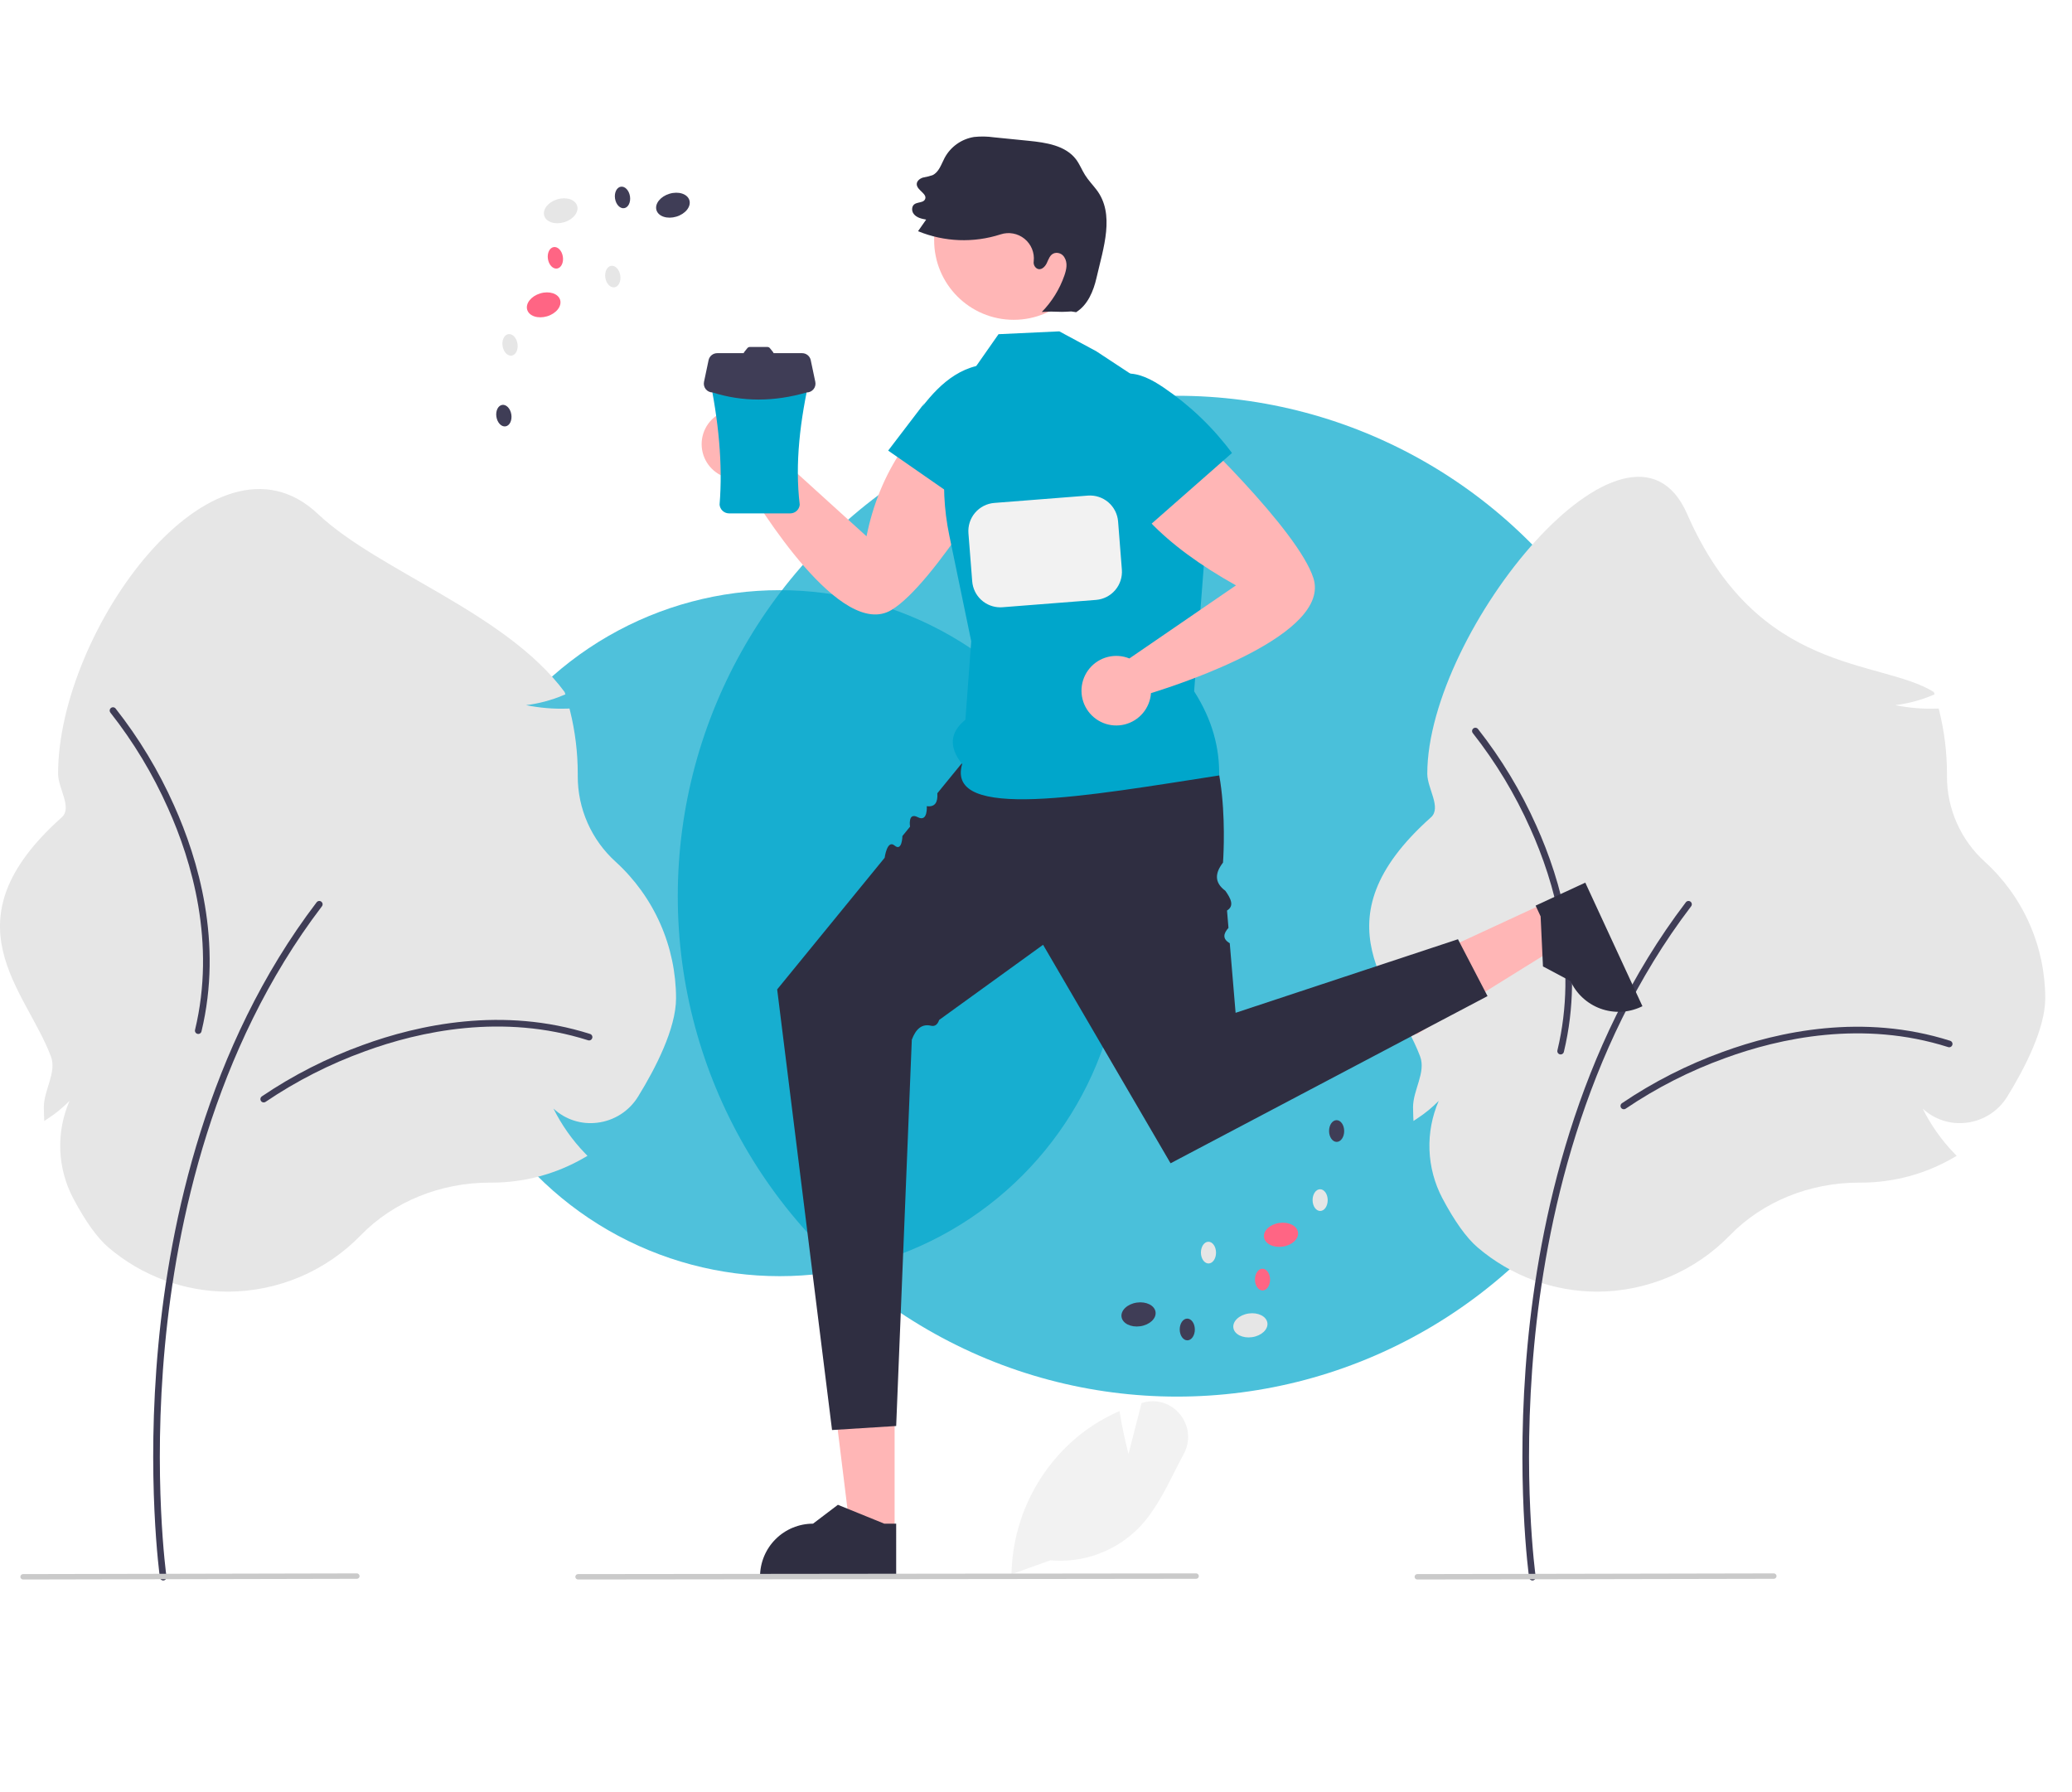 <svg width="911" height="788" viewBox="0 0 911 788" fill="none" xmlns="http://www.w3.org/2000/svg">
<g filter="url(#filter0_f_310_46)">
<circle cx="342.789" cy="410.257" r="150.796" fill="#00A6CB" fill-opacity="0.69"/>
</g>
<g filter="url(#filter1_f_310_46)">
<ellipse cx="517.5" cy="394" rx="219.5" ry="220" fill="#00A6CB" fill-opacity="0.71"/>
</g>
<g clip-path="url(#clip0_310_46)">
<path d="M100.334 567.86C81.017 567.86 62.335 560.961 47.654 548.406C42.756 544.214 37.538 536.926 32.144 526.746C28.702 520.188 26.774 512.943 26.502 505.542C26.23 498.141 27.621 490.773 30.573 483.981C27.728 486.875 24.581 489.456 21.186 491.68L19.47 492.822L19.371 490.764C19.306 489.426 19.273 488.092 19.273 486.8C19.273 479.184 25.033 471.456 22.377 464.417C11.18 434.747 -24.332 405.262 27.136 359.345C31.897 355.097 25.537 346.605 25.537 340.178C25.537 277.197 93.969 182.719 139.78 225.957C166.521 251.196 222.232 269.125 248.244 304.231L248.588 305.271L247.573 305.682C242.376 307.866 236.902 309.322 231.307 310.009C237.272 311.225 243.36 311.735 249.445 311.528L250.388 311.495L250.618 312.412C252.882 321.494 254.025 330.819 254.024 340.178L254.02 341.19C253.999 348.299 255.476 355.333 258.356 361.833C261.235 368.333 265.453 374.152 270.732 378.913C279.072 386.517 285.736 395.775 290.3 406.097C294.863 416.419 297.226 427.578 297.238 438.864C297.238 452.216 288.163 469.743 280.551 482.095C278.621 485.241 276.004 487.91 272.896 489.9C269.788 491.891 266.27 493.152 262.605 493.589C259.134 494.027 255.609 493.696 252.279 492.621C248.95 491.545 245.898 489.751 243.338 487.365C246.942 494.61 251.637 501.258 257.261 507.077L258.3 508.147L257.01 508.898C244.616 516.125 230.525 519.931 216.178 519.925L215.338 519.923C193.556 519.923 172.881 528.361 158.614 543.075C151.039 550.879 141.982 557.09 131.974 561.346C121.966 565.602 111.209 567.817 100.334 567.86Z" fill="#E6E6E6"/>
<path d="M71.749 694.838C71.398 694.837 71.06 694.711 70.795 694.481C70.53 694.251 70.357 693.933 70.308 693.586C70.246 693.15 64.18 649.398 69.628 591.25C74.659 537.549 90.818 460.2 139.222 396.675C139.338 396.523 139.483 396.394 139.649 396.298C139.814 396.201 139.997 396.138 140.187 396.113C140.377 396.087 140.57 396.099 140.755 396.148C140.94 396.197 141.114 396.282 141.267 396.398C141.419 396.514 141.547 396.659 141.643 396.824C141.74 396.99 141.802 397.173 141.828 397.363C141.853 397.553 141.841 397.746 141.792 397.931C141.743 398.116 141.658 398.29 141.541 398.442C93.555 461.419 77.527 538.2 72.531 591.522C67.114 649.332 73.133 692.743 73.194 693.175C73.224 693.381 73.208 693.592 73.149 693.793C73.09 693.993 72.988 694.178 72.851 694.336C72.714 694.493 72.545 694.62 72.355 694.707C72.165 694.793 71.958 694.838 71.749 694.838Z" fill="#3F3D56"/>
<path d="M115.946 484.673C115.639 484.673 115.338 484.576 115.089 484.395C114.84 484.214 114.654 483.959 114.559 483.667C114.464 483.374 114.464 483.058 114.559 482.765C114.654 482.472 114.839 482.217 115.088 482.036C128.881 472.7 143.78 465.116 159.444 459.456C183.916 450.497 221.13 442.375 259.441 454.568C259.623 454.626 259.792 454.719 259.938 454.843C260.085 454.966 260.205 455.117 260.293 455.287C260.381 455.457 260.435 455.643 260.451 455.834C260.467 456.024 260.446 456.216 260.388 456.399C260.329 456.581 260.236 456.75 260.113 456.897C259.989 457.043 259.838 457.164 259.668 457.251C259.498 457.339 259.312 457.393 259.122 457.409C258.931 457.425 258.739 457.404 258.556 457.346C221.031 445.403 184.492 453.391 160.447 462.195C145.035 467.757 130.374 475.214 116.802 484.395C116.554 484.576 116.254 484.673 115.946 484.673Z" fill="#3F3D56"/>
<path d="M702.334 567.86C683.017 567.86 664.335 560.961 649.653 548.406C644.756 544.214 639.538 536.926 634.144 526.746C630.702 520.188 628.774 512.943 628.502 505.542C628.23 498.141 629.621 490.773 632.573 483.981C629.728 486.875 626.581 489.456 623.186 491.68L621.47 492.822L621.371 490.764C621.306 489.426 621.273 488.092 621.273 486.8C621.273 479.184 627.033 471.456 624.376 464.417C613.18 434.747 577.668 405.262 629.136 359.345C633.897 355.097 627.537 346.605 627.537 340.178C627.537 277.196 716.552 168.236 741.78 225.957C772.893 297.142 826.497 289.528 850.244 304.231L850.588 305.271L849.573 305.682C844.376 307.866 838.902 309.322 833.307 310.009C839.272 311.225 845.36 311.735 851.445 311.528L852.388 311.495L852.618 312.412C854.882 321.494 856.025 330.819 856.024 340.178L856.02 341.19C855.999 348.299 857.476 355.333 860.356 361.833C863.235 368.332 867.453 374.152 872.732 378.913C881.072 386.517 887.736 395.775 892.3 406.097C896.863 416.419 899.226 427.578 899.238 438.864C899.238 452.216 890.163 469.743 882.551 482.095C880.621 485.241 878.004 487.91 874.896 489.9C871.788 491.891 868.27 493.152 864.605 493.589C861.134 494.027 857.609 493.696 854.279 492.621C850.95 491.545 847.898 489.751 845.338 487.365C848.942 494.61 853.637 501.258 859.261 507.076L860.3 508.147L859.01 508.898C846.616 516.125 832.525 519.931 818.178 519.925L817.338 519.923C795.556 519.923 774.881 528.361 760.614 543.075C753.039 550.878 743.982 557.09 733.974 561.346C723.966 565.602 713.209 567.817 702.334 567.86Z" fill="#E6E6E6"/>
<path d="M673.749 694.838C673.399 694.837 673.06 694.711 672.795 694.481C672.53 694.251 672.357 693.933 672.308 693.586C672.246 693.15 666.179 649.398 671.628 591.25C676.659 537.549 692.818 460.2 741.222 396.675C741.338 396.523 741.483 396.394 741.649 396.298C741.814 396.201 741.997 396.138 742.187 396.113C742.377 396.087 742.57 396.099 742.755 396.148C742.94 396.197 743.114 396.282 743.267 396.398C743.419 396.514 743.547 396.659 743.643 396.824C743.74 396.99 743.802 397.173 743.828 397.363C743.853 397.553 743.841 397.746 743.792 397.931C743.743 398.116 743.658 398.29 743.541 398.442C695.555 461.419 679.527 538.2 674.531 591.522C669.114 649.332 675.133 692.743 675.194 693.175C675.224 693.381 675.208 693.592 675.149 693.793C675.09 693.993 674.988 694.178 674.851 694.336C674.714 694.493 674.545 694.62 674.355 694.707C674.165 694.793 673.958 694.838 673.749 694.838Z" fill="#3F3D56"/>
<path d="M713.946 487.673C713.638 487.673 713.338 487.576 713.089 487.395C712.84 487.214 712.654 486.959 712.559 486.667C712.464 486.374 712.463 486.058 712.559 485.765C712.654 485.472 712.839 485.217 713.088 485.036C726.88 475.7 741.78 468.116 757.444 462.456C781.916 453.497 819.13 445.375 857.44 457.568C857.623 457.626 857.792 457.719 857.938 457.843C858.085 457.966 858.205 458.117 858.293 458.287C858.381 458.457 858.434 458.643 858.451 458.834C858.467 459.024 858.445 459.216 858.387 459.399C858.329 459.581 858.236 459.75 858.112 459.897C857.989 460.043 857.838 460.164 857.668 460.251C857.498 460.339 857.312 460.393 857.121 460.409C856.931 460.425 856.739 460.404 856.556 460.346C819.031 448.403 782.492 456.391 758.447 465.195C743.034 470.757 728.374 478.214 714.802 487.395C714.553 487.576 714.254 487.673 713.946 487.673Z" fill="#3F3D56"/>
<path d="M647.226 321.498C647.204 321.19 647.279 320.884 647.441 320.622C647.604 320.361 647.845 320.157 648.13 320.041C648.415 319.925 648.73 319.902 649.029 319.976C649.328 320.05 649.596 320.216 649.794 320.452C660.099 333.536 668.737 347.851 675.51 363.067C686.208 386.83 696.989 423.362 687.587 462.451C687.542 462.637 687.462 462.813 687.349 462.968C687.236 463.123 687.095 463.254 686.931 463.354C686.768 463.454 686.587 463.521 686.397 463.551C686.208 463.581 686.015 463.573 685.829 463.528C685.643 463.484 685.467 463.403 685.312 463.29C685.157 463.177 685.026 463.035 684.926 462.872C684.826 462.708 684.759 462.527 684.73 462.338C684.7 462.149 684.708 461.955 684.753 461.769C693.962 423.481 683.363 387.612 672.851 364.264C666.193 349.292 657.7 335.206 647.566 322.331C647.367 322.096 647.248 321.804 647.226 321.498Z" fill="#3F3D56"/>
<path d="M48.226 312.498C48.204 312.19 48.279 311.884 48.441 311.622C48.604 311.361 48.845 311.157 49.13 311.041C49.415 310.925 49.73 310.902 50.029 310.976C50.328 311.05 50.596 311.216 50.794 311.452C61.099 324.536 69.737 338.851 76.51 354.067C87.208 377.83 97.989 414.362 88.587 453.451C88.543 453.637 88.462 453.813 88.349 453.968C88.237 454.123 88.094 454.254 87.931 454.354C87.768 454.454 87.587 454.521 87.397 454.551C87.208 454.581 87.015 454.573 86.829 454.528C86.642 454.484 86.467 454.403 86.312 454.29C86.157 454.177 86.026 454.035 85.926 453.872C85.826 453.708 85.76 453.527 85.73 453.338C85.7 453.149 85.708 452.955 85.753 452.769C94.962 414.481 84.363 378.612 73.851 355.264C67.194 340.292 58.7 326.206 48.566 313.331C48.367 313.096 48.248 312.804 48.226 312.498Z" fill="#3F3D56"/>
<path d="M450.6 165.127C448.86 163.344 446.721 162.001 444.358 161.21C441.996 160.419 439.479 160.203 437.016 160.58C434.554 160.957 432.217 161.915 430.199 163.376C428.181 164.837 426.54 166.758 425.413 168.979C401.694 185.487 386.657 207.606 380.984 235.777L338.905 197.599C339.398 194.406 338.868 191.138 337.389 188.264C335.911 185.391 333.56 183.06 330.674 181.605C327.789 180.15 324.517 179.646 321.327 180.166C318.138 180.686 315.195 182.202 312.92 184.498C310.646 186.794 309.157 189.751 308.667 192.945C308.177 196.139 308.712 199.406 310.194 202.278C311.675 205.15 314.029 207.479 316.916 208.93C319.803 210.382 323.076 210.882 326.265 210.359C333.989 223.471 369.819 281.455 391.933 268.18C410.521 257.021 443.532 201.734 453.23 183.398C454.782 180.467 455.364 177.118 454.891 173.834C454.419 170.551 452.916 167.502 450.6 165.127Z" fill="#FFB6B6"/>
<path d="M451.945 190.446C454.058 184.719 455.752 178.406 453.919 172.583C451.904 166.179 445.713 161.594 439.093 160.478C432.472 159.363 425.592 161.359 419.9 164.919C414.208 168.479 409.579 173.506 405.466 178.813L406.568 177.059C401.213 184.074 395.859 191.088 390.505 198.103C404.095 207.544 417.684 216.985 431.274 226.427C440.131 215.676 447.119 203.513 451.945 190.446Z" fill="#00A6CB"/>
<path d="M393.337 673.616L373.873 673.615L364.613 598.535L393.341 598.536L393.337 673.616Z" fill="#FFB6B6"/>
<path d="M394.023 693.922L334.166 693.919V693.162C334.166 686.984 336.621 681.058 340.99 676.689C345.359 672.32 351.285 669.865 357.464 669.865H357.465L368.399 661.57L388.799 669.866L394.024 669.866L394.023 693.922Z" fill="#2F2E41"/>
<path d="M678.864 397.19L687.034 414.856L622.78 454.782L610.72 428.707L678.864 397.19Z" fill="#FFB6B6"/>
<path d="M697.005 388.042L722.133 442.369L721.446 442.687C715.838 445.281 709.429 445.541 703.63 443.409C697.83 441.278 693.114 436.931 690.52 431.323L690.519 431.322L678.401 424.881L677.365 402.883L675.172 398.141L697.005 388.042Z" fill="#2F2E41"/>
<path d="M248.034 97.705C252.032 96.505 254.595 93.278 253.761 90.498C252.926 87.717 249.009 86.436 245.012 87.635C241.015 88.835 238.451 92.062 239.285 94.843C240.12 97.623 244.037 98.905 248.034 97.705Z" fill="#E6E6E6"/>
<path d="M297.378 95.243C301.375 94.043 303.939 90.817 303.104 88.036C302.27 85.255 298.353 83.974 294.356 85.174C290.358 86.373 287.795 89.6 288.629 92.381C289.464 95.162 293.381 96.443 297.378 95.243Z" fill="#3F3D56"/>
<path d="M240.549 139.056C244.547 137.857 247.11 134.63 246.276 131.849C245.441 129.068 241.524 127.787 237.527 128.987C233.53 130.187 230.966 133.413 231.801 136.194C232.635 138.975 236.552 140.256 240.549 139.056Z" fill="#FF6584"/>
<path d="M224.985 156.342C226.798 156.06 227.939 153.718 227.532 151.112C227.126 148.505 225.327 146.622 223.514 146.905C221.701 147.187 220.561 149.529 220.967 152.135C221.373 154.741 223.172 156.625 224.985 156.342Z" fill="#E6E6E6"/>
<path d="M222.27 187.448C224.083 187.165 225.223 184.823 224.817 182.217C224.411 179.611 222.611 177.728 220.798 178.01C218.986 178.293 217.845 180.635 218.252 183.241C218.658 185.847 220.457 187.731 222.27 187.448Z" fill="#3F3D56"/>
<path d="M270.171 126.313C271.984 126.03 273.124 123.688 272.718 121.082C272.312 118.476 270.513 116.593 268.7 116.875C266.887 117.158 265.746 119.5 266.153 122.106C266.559 124.712 268.358 126.596 270.171 126.313Z" fill="#E6E6E6"/>
<path d="M244.927 118.061C246.74 117.779 247.88 115.437 247.473 112.831C247.067 110.224 245.268 108.341 243.455 108.624C241.642 108.906 240.502 111.248 240.908 113.854C241.315 116.46 243.114 118.344 244.927 118.061Z" fill="#FF6584"/>
<path d="M274.432 91.521C276.245 91.239 277.385 88.897 276.979 86.291C276.573 83.685 274.774 81.801 272.961 82.084C271.148 82.367 270.007 84.708 270.414 87.314C270.82 89.921 272.619 91.804 274.432 91.521Z" fill="#3F3D56"/>
<path d="M550.513 587.868C554.643 587.267 557.652 584.451 557.234 581.578C556.816 578.705 553.129 576.863 548.999 577.464C544.869 578.065 541.86 580.881 542.278 583.754C542.696 586.627 546.383 588.469 550.513 587.868Z" fill="#E6E6E6"/>
<path d="M501.341 583.07C505.471 582.469 508.48 579.653 508.062 576.78C507.644 573.907 503.957 572.065 499.828 572.666C495.698 573.267 492.688 576.083 493.106 578.956C493.525 581.829 497.211 583.671 501.341 583.07Z" fill="#3F3D56"/>
<path d="M563.978 548.06C568.107 547.459 571.117 544.643 570.699 541.77C570.281 538.897 566.594 537.055 562.464 537.656C558.334 538.257 555.325 541.073 555.743 543.946C556.161 546.819 559.848 548.661 563.978 548.06Z" fill="#FF6584"/>
<path d="M580.467 532.39C582.302 532.377 583.773 530.227 583.753 527.59C583.733 524.952 582.23 522.825 580.395 522.839C578.56 522.853 577.089 525.002 577.109 527.64C577.129 530.277 578.632 532.404 580.467 532.39Z" fill="#E6E6E6"/>
<path d="M587.713 502.019C589.548 502.005 591.019 499.856 590.999 497.218C590.979 494.581 589.475 492.454 587.641 492.468C585.806 492.481 584.335 494.631 584.354 497.268C584.374 499.906 585.878 502.033 587.713 502.019Z" fill="#3F3D56"/>
<path d="M531.368 555.471C533.203 555.457 534.674 553.307 534.654 550.67C534.634 548.032 533.13 545.905 531.296 545.919C529.461 545.933 527.99 548.082 528.01 550.72C528.029 553.358 529.533 555.484 531.368 555.471Z" fill="#E6E6E6"/>
<path d="M555.128 567.335C556.962 567.321 558.434 565.172 558.414 562.534C558.394 559.897 556.89 557.77 555.055 557.783C553.221 557.797 551.749 559.947 551.769 562.584C551.789 565.222 553.293 567.349 555.128 567.335Z" fill="#FF6584"/>
<path d="M522.052 589.263C523.887 589.249 525.358 587.099 525.338 584.462C525.318 581.824 523.815 579.697 521.98 579.711C520.145 579.725 518.674 581.874 518.694 584.512C518.714 587.15 520.217 589.276 522.052 589.263Z" fill="#3F3D56"/>
<path d="M423.95 334.256L412.12 348.743C412.389 352.667 411.152 354.908 407.478 354.427C407.478 354.427 408.027 361.611 403.525 359.268C399.024 356.925 400.128 363.429 400.128 363.429L396.764 367.548C396.764 367.548 396.659 374.554 393.341 371.74C390.024 368.925 388.96 377.105 388.96 377.105L384.738 382.275L341.7 434.981L365.826 628.695L394.024 626.925L400.897 457.1C402.65 452.418 405.311 449.964 409.38 450.967C411.202 451.366 412.268 450.27 412.938 448.393L416.18 446.049L458.613 415.365L514.663 511.424L654.024 437.925L641.024 412.925L543.256 445.271L540.692 414.685C537.352 412.739 537.913 410.414 540.126 407.929L539.486 400.297C542.801 398.263 541.158 395.038 538.76 391.633C533.753 387.936 534.244 383.724 537.721 379.234C537.721 379.234 542.112 321.782 520.822 313.854C499.532 305.927 423.95 334.256 423.95 334.256Z" fill="#2F2E41"/>
<path d="M465.743 145.674L439.024 146.925L425.024 166.925C415.277 188.368 412.601 212.355 417.383 235.42L427.024 281.925L424.469 316.411C417.625 321.933 417.056 328.424 423.024 335.925C415.677 361.275 478.196 349.866 536.024 340.925C536.224 328.847 533.094 316.549 525.024 303.925L532.805 203.168L504.024 168.925L481.996 154.418L465.743 145.674Z" fill="#00A6CB"/>
<path d="M490.748 173.309C488.611 174.59 486.811 176.362 485.496 178.478C484.181 180.594 483.39 182.993 483.188 185.476C482.986 187.959 483.379 190.454 484.334 192.755C485.289 195.056 486.78 197.096 488.681 198.705C491.906 219.621 511.93 239.77 543.418 257.355L496.557 289.484C493.564 288.266 490.262 288.028 487.125 288.803C483.987 289.579 481.176 291.328 479.095 293.799C477.013 296.271 475.767 299.339 475.537 302.562C475.306 305.785 476.102 308.999 477.811 311.742C479.52 314.485 482.053 316.616 485.048 317.83C488.043 319.044 491.345 319.278 494.482 318.499C497.618 317.721 500.427 315.968 502.506 313.494C504.585 311.02 505.827 307.951 506.054 304.728C520.595 300.239 585.285 278.763 577.473 254.181C570.907 233.519 524.735 188.637 509.133 174.968C506.638 172.781 503.514 171.442 500.211 171.144C496.907 170.846 493.593 171.604 490.748 173.309Z" fill="#FFB6B6"/>
<path d="M439.787 267.005C436.672 266.999 433.673 265.821 431.388 263.705C429.103 261.588 427.698 258.688 427.455 255.583L425.796 234.428C425.539 231.152 426.594 227.908 428.728 225.41C430.863 222.912 433.903 221.364 437.179 221.107L478.273 217.884C481.549 217.628 484.793 218.683 487.291 220.817C489.789 222.952 491.336 225.992 491.593 229.268L493.253 250.423C493.509 253.699 492.454 256.943 490.32 259.441C488.185 261.939 485.145 263.487 481.869 263.744L440.775 266.966C440.444 266.992 440.115 267.005 439.787 267.005Z" fill="#F2F2F2"/>
<path d="M445.701 140.603C465.022 140.603 480.685 124.94 480.685 105.618C480.685 86.297 465.022 70.634 445.701 70.634C426.38 70.634 410.717 86.297 410.717 105.618C410.717 124.94 426.38 140.603 445.701 140.603Z" fill="#FFB6B6"/>
<path d="M482.05 83.354C480.392 81.202 478.495 79.225 477.051 76.924C475.661 74.708 474.712 72.221 473.146 70.127C468.512 63.932 459.896 62.666 452.199 61.894C447.116 61.385 442.034 60.876 436.951 60.366C434.095 59.962 431.2 59.91 428.331 60.211C425.602 60.635 423.008 61.685 420.752 63.279C418.496 64.873 416.64 66.967 415.329 69.398C413.84 72.216 412.845 75.728 409.942 77.042C408.574 77.473 407.18 77.82 405.769 78.079C404.397 78.505 403.018 79.601 403.07 81.036C403.164 83.694 407.854 85.216 406.71 87.616C405.699 89.737 401.653 88.232 401.079 91.433C401.002 91.895 401.021 92.368 401.137 92.822C401.253 93.276 401.462 93.7 401.752 94.069C403.056 95.74 405.198 96.174 407.205 96.543L403.64 101.641C415.182 106.384 428.031 106.882 439.905 103.049C441.678 102.462 443.57 102.329 445.407 102.662C447.245 102.996 448.969 103.786 450.422 104.959C451.875 106.132 453.01 107.651 453.723 109.377C454.436 111.103 454.705 112.981 454.504 114.837L454.488 114.982C454.41 115.542 454.486 116.112 454.707 116.633C454.928 117.153 455.286 117.603 455.743 117.936C457.552 119.165 459.389 117.441 460.209 115.734C461.044 113.998 461.597 111.892 463.616 111.284C464.44 111.076 465.309 111.141 466.092 111.469C466.876 111.798 467.532 112.371 467.961 113.104C469.531 115.568 468.887 118.509 467.983 121.116C465.893 127.134 462.5 132.615 458.046 137.169C465.647 136.666 463.423 137.428 471.024 136.925L473.143 137.255C478.229 134.082 480.75 128.045 482.091 122.202C485.133 108.948 490.349 94.126 482.05 83.354Z" fill="#2F2E41"/>
<path d="M511.712 170.446C506.66 167.018 500.939 163.858 494.846 164.238C488.146 164.655 482.207 169.564 479.534 175.722C476.86 181.88 477.145 189.039 479.233 195.419C481.321 201.8 485.089 207.501 489.252 212.768L487.815 211.278C493.338 218.161 498.86 225.043 504.383 231.926C516.813 221.003 529.242 210.079 541.672 199.156C533.364 187.976 523.236 178.27 511.712 170.446Z" fill="#00A6CB"/>
<path d="M444.731 692.082L444.746 691.385C445.062 679.697 447.919 668.217 453.119 657.745C458.319 647.272 465.738 638.058 474.859 630.742C480.007 626.679 485.647 623.28 491.645 620.627L492.217 620.372L492.314 620.99C493.476 628.37 495.315 635.903 496.172 639.246L501.916 616.832L502.555 616.648C505.481 615.788 508.599 615.825 511.504 616.754C514.41 617.682 516.971 619.459 518.858 621.856C520.826 624.254 522.032 627.186 522.319 630.275C522.606 633.364 521.962 636.469 520.469 639.188C519.13 641.683 517.814 644.285 516.541 646.802C512.167 655.452 507.645 664.395 501.054 671.344C496.014 676.555 489.873 680.574 483.081 683.107C476.289 685.641 469.016 686.626 461.795 685.989L444.731 692.082Z" fill="#F2F2F2"/>
<path d="M525.899 694.105L254.149 694.412C253.993 694.412 253.838 694.381 253.693 694.321C253.549 694.261 253.418 694.174 253.307 694.063C253.196 693.953 253.109 693.821 253.049 693.677C252.989 693.532 252.958 693.378 252.958 693.221C252.958 693.065 252.989 692.91 253.049 692.766C253.109 692.621 253.196 692.49 253.307 692.379C253.418 692.269 253.549 692.181 253.693 692.121C253.838 692.061 253.993 692.031 254.149 692.031L525.899 691.723C526.215 691.723 526.518 691.849 526.741 692.072C526.964 692.295 527.09 692.598 527.09 692.914C527.09 693.23 526.964 693.533 526.741 693.756C526.518 693.979 526.215 694.105 525.899 694.105Z" fill="#CACACA"/>
<path d="M779.899 694.105L623.149 694.412C622.993 694.412 622.838 694.381 622.693 694.321C622.549 694.261 622.418 694.174 622.307 694.063C622.196 693.953 622.109 693.821 622.049 693.677C621.989 693.532 621.958 693.378 621.958 693.221C621.958 693.065 621.989 692.91 622.049 692.766C622.109 692.621 622.196 692.49 622.307 692.379C622.418 692.269 622.549 692.181 622.693 692.121C622.838 692.061 622.993 692.031 623.149 692.031L779.899 691.723C780.215 691.723 780.518 691.849 780.741 692.072C780.964 692.295 781.09 692.598 781.09 692.914C781.09 693.23 780.964 693.533 780.741 693.756C780.518 693.979 780.215 694.105 779.899 694.105Z" fill="#CACACA"/>
<path d="M156.899 694.105L10.149 694.412C9.993 694.412 9.838 694.381 9.693 694.321C9.549 694.261 9.418 694.174 9.307 694.063C9.196 693.953 9.109 693.821 9.049 693.677C8.989 693.532 8.958 693.378 8.958 693.221C8.958 693.065 8.989 692.91 9.049 692.766C9.109 692.621 9.196 692.49 9.307 692.379C9.418 692.269 9.549 692.181 9.693 692.121C9.838 692.061 9.993 692.031 10.149 692.031L156.899 691.723C157.056 691.723 157.211 691.753 157.356 691.813C157.501 691.872 157.632 691.96 157.743 692.071C157.854 692.181 157.942 692.313 158.002 692.457C158.062 692.602 158.093 692.757 158.093 692.914C158.093 693.071 158.062 693.226 158.002 693.37C157.942 693.515 157.854 693.646 157.743 693.757C157.632 693.868 157.501 693.955 157.356 694.015C157.211 694.075 157.056 694.105 156.899 694.105Z" fill="#CACACA"/>
<path d="M315.848 160.269C315.271 160.269 314.701 160.388 314.172 160.62C313.644 160.851 313.17 161.19 312.779 161.614C312.388 162.038 312.09 162.539 311.902 163.084C311.714 163.629 311.642 164.208 311.689 164.783C315.951 184.866 317.825 204.017 316.382 221.874C316.473 222.915 316.95 223.886 317.719 224.594C318.488 225.303 319.494 225.699 320.54 225.704H347.46C348.506 225.699 349.512 225.303 350.281 224.594C351.05 223.886 351.527 222.915 351.618 221.874C349.444 203.862 351.743 184.632 356.311 164.783C356.358 164.208 356.285 163.629 356.098 163.084C355.91 162.539 355.612 162.038 355.221 161.614C354.83 161.19 354.356 160.851 353.828 160.62C353.299 160.388 352.729 160.268 352.152 160.269H315.848Z" fill="#00A6CB"/>
<path d="M358.466 167.878L356.458 158.338C356.275 157.47 355.8 156.692 355.111 156.133C354.423 155.575 353.563 155.27 352.677 155.27H340.139C340.09 155.103 340.01 154.948 339.903 154.811L338.51 153.069C338.379 152.905 338.213 152.773 338.023 152.682C337.834 152.591 337.626 152.543 337.416 152.543H329.675C329.465 152.543 329.257 152.591 329.068 152.682C328.878 152.773 328.712 152.905 328.581 153.069L327.187 154.811C327.081 154.948 327.001 155.103 326.952 155.27H315.323C314.437 155.27 313.577 155.575 312.889 156.133C312.2 156.692 311.725 157.47 311.542 158.338L309.534 167.878C309.415 168.44 309.424 169.022 309.559 169.581C309.694 170.14 309.952 170.662 310.314 171.108C310.677 171.555 311.134 171.915 311.653 172.162C312.172 172.409 312.74 172.538 313.315 172.538C326.448 176.699 340.238 176.699 354.685 172.538C355.26 172.538 355.828 172.409 356.347 172.162C356.866 171.915 357.323 171.555 357.685 171.108C358.048 170.662 358.306 170.14 358.441 169.581C358.576 169.022 358.584 168.44 358.466 167.878Z" fill="#3F3D56"/>
</g>
<defs>
<filter id="filter0_f_310_46" x="18.252" y="85.719" width="649.075" height="649.075" filterUnits="userSpaceOnUse" color-interpolation-filters="sRGB">
<feFlood flood-opacity="0" result="BackgroundImageFix"/>
<feBlend mode="normal" in="SourceGraphic" in2="BackgroundImageFix" result="shape"/>
<feGaussianBlur stdDeviation="86.871" result="effect1_foregroundBlur_310_46"/>
</filter>
<filter id="filter1_f_310_46" x="124.259" y="0.259" width="786.482" height="787.482" filterUnits="userSpaceOnUse" color-interpolation-filters="sRGB">
<feFlood flood-opacity="0" result="BackgroundImageFix"/>
<feBlend mode="normal" in="SourceGraphic" in2="BackgroundImageFix" result="shape"/>
<feGaussianBlur stdDeviation="86.871" result="effect1_foregroundBlur_310_46"/>
</filter>
<clipPath id="clip0_310_46">
<rect width="899.238" height="634.838" fill="white" transform="translate(0 60)"/>
</clipPath>
</defs>
</svg>
